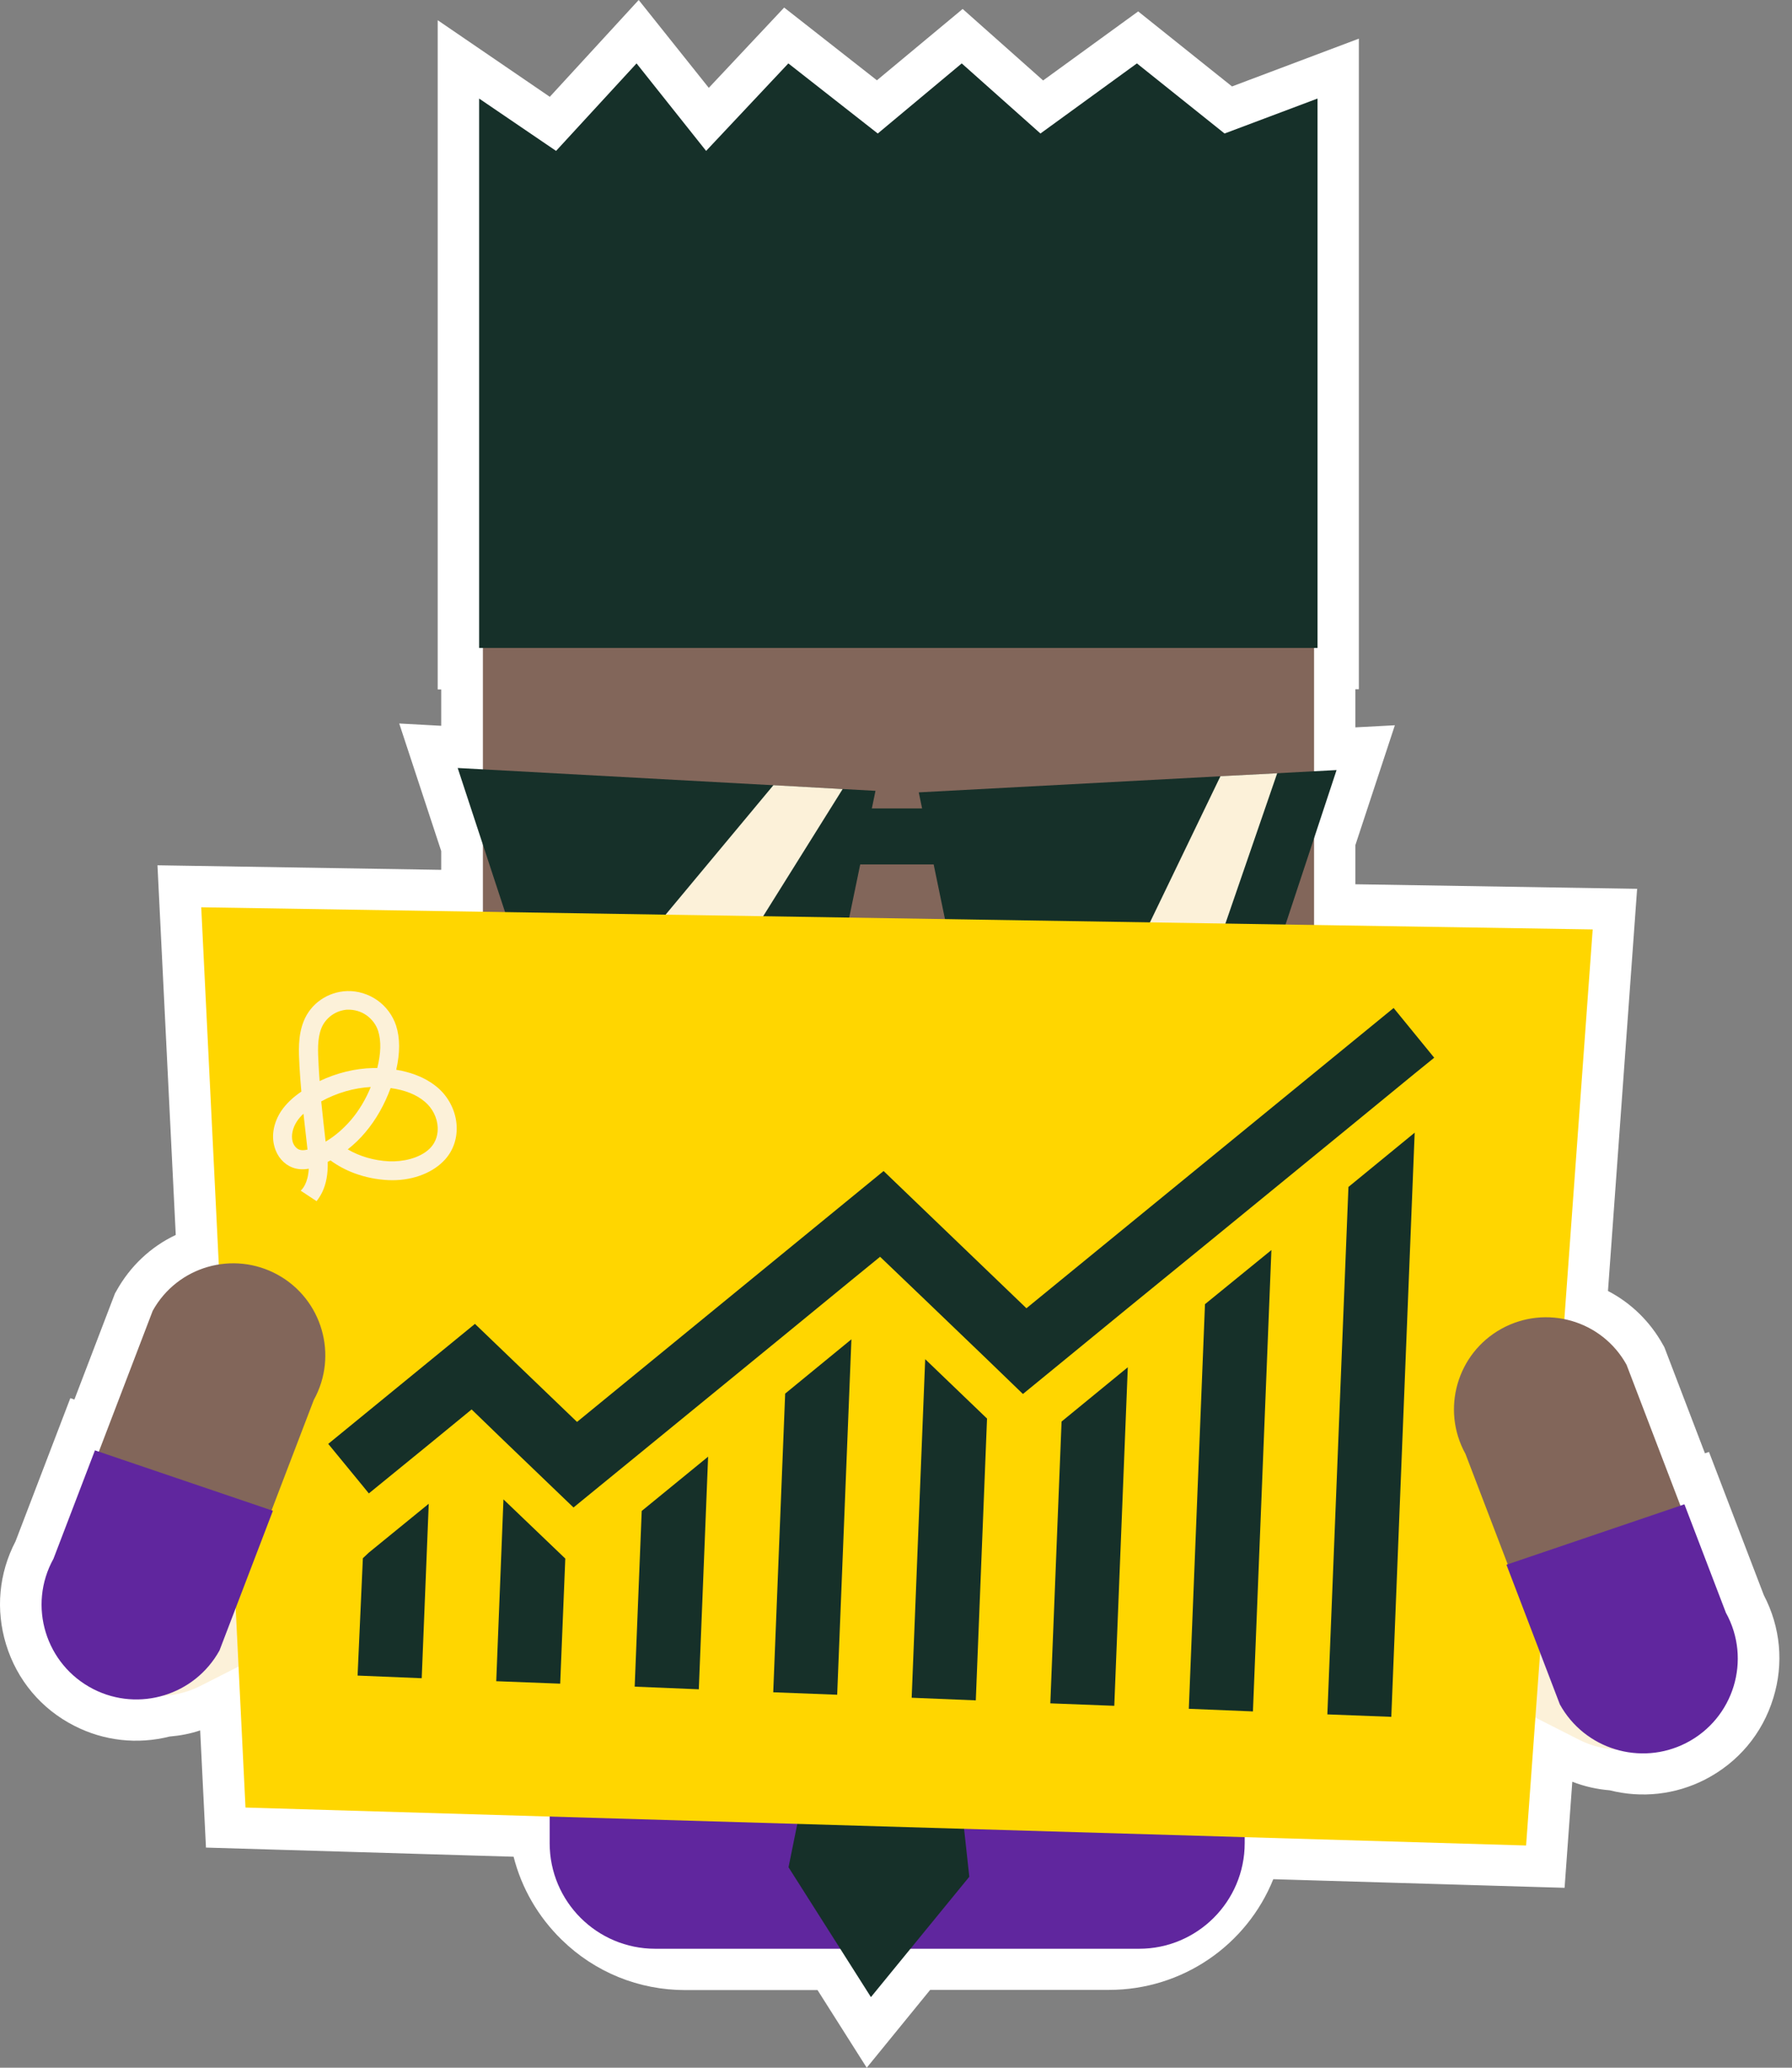<svg width="130" height="150" viewBox="0 0 130 150" fill="none" xmlns="http://www.w3.org/2000/svg">
<rect x="0" y="0" width="130" height="150" fill="#808080" stroke="none"/>
<path d="M62.877 150L59.308 144.367H49.711C46.334 144.367 43.147 143.067 40.739 140.709C39.031 139.039 37.833 136.962 37.259 134.693L14.942 134.03L14.521 125.529C13.808 125.771 13.068 125.911 12.304 125.975C9.971 126.561 7.537 126.294 5.396 125.198C2.987 123.974 1.228 121.871 0.438 119.284C-0.327 116.773 -0.085 114.135 1.126 111.815L5.102 101.427L5.396 101.529L8.34 93.831L8.442 93.653C9.436 91.856 10.94 90.441 12.75 89.587L11.424 62.771L32.008 63.102V61.739L28.962 52.485L32.008 52.651V50.013H31.753V1.466L39.885 7.023L46.334 0L51.419 6.373L56.887 0.548L63.616 5.825L69.836 0.65L75.673 5.837L82.569 0.828L89.375 6.271L98.577 2.804V50H98.322V52.766L101.19 52.613L98.322 61.318V64.147L118.765 64.479L116.65 93.653C118.319 94.519 119.709 95.871 120.639 97.553L120.741 97.731L123.685 105.43L123.978 105.328L127.955 115.715C129.166 118.035 129.421 120.673 128.643 123.184C127.853 125.771 126.094 127.861 123.685 129.098C121.544 130.194 119.097 130.461 116.777 129.875C115.847 129.799 114.929 129.595 114.062 129.251L113.502 136.949L92.37 136.324C90.445 141.104 85.781 144.354 80.453 144.354H67.478L62.877 150ZM20.677 128.205L42.803 128.868L42.88 131.71C42.982 135.445 45.977 138.376 49.724 138.376H62.622L63.502 139.765L64.636 138.376H80.453C83.767 138.376 86.609 136.006 87.195 132.756L87.654 130.206L107.932 130.806L108.722 119.895L115.911 123.541C116.382 123.783 116.879 123.91 117.402 123.936L117.759 123.949L118.103 124.05C119.059 124.331 120.066 124.229 120.958 123.783C121.901 123.298 122.589 122.47 122.908 121.463C123.214 120.444 123.112 119.373 122.589 118.455L122.487 118.277L120.435 112.911L120.142 113.013L115.299 100.331C114.763 99.465 113.897 98.866 112.903 98.662L110.315 98.139L112.329 70.405L92.332 70.087V60.388L92.752 59.113L92.332 59.138V44.035H92.587V11.509L88.304 13.115L82.403 8.399L75.291 13.548L69.709 8.578L63.731 13.548L57.499 8.667L51.037 15.537L46.002 9.215L40.777 14.899L37.756 12.835V44.01H38.011V58.986L37.412 58.947L38.011 60.757V69.182L17.733 68.863L18.982 94.265L16.331 94.685C15.261 94.851 14.343 95.475 13.782 96.38L8.939 109.062L8.646 108.96L6.594 114.326L6.492 114.504C5.982 115.435 5.867 116.505 6.173 117.512C6.479 118.532 7.18 119.347 8.123 119.832C9.003 120.278 10.022 120.38 10.978 120.099L11.322 119.997L11.679 119.985C12.202 119.959 12.699 119.832 13.17 119.59L20.066 116.097L20.677 128.205Z" fill="white"/>
<path d="M82.636 141.37H47.535C43.303 141.37 39.875 137.942 39.875 133.71V108.666C39.875 104.434 43.303 101.006 47.535 101.006H82.636C86.867 101.006 90.296 104.434 90.296 108.666V133.71C90.296 137.929 86.867 141.37 82.636 141.37Z" fill="#60269E"/>
<path d="M67.073 112.809H62.038C57.17 112.809 53.219 108.858 53.219 103.989V87.127H75.88V103.989C75.893 108.858 71.942 112.809 67.073 112.809Z" fill="#664C42"/>
<path d="M95.329 24.316H35.031V91.357H95.329V24.316Z" fill="#82665A"/>
<path d="M95.579 47.003H34.758V7.149L40.34 10.947L46.178 4.6L51.225 10.947L57.19 4.6L63.677 9.685L69.769 4.6L75.479 9.685L82.476 4.6L88.836 9.685L95.579 7.149V47.003Z" fill="#163029"/>
<path d="M33.203 55.713L63.512 57.37L59.038 78.948L40.468 77.813L33.203 55.713Z" fill="#163029"/>
<path d="M96.961 55.863L66.652 57.482L71.113 79.06L89.67 77.938L96.961 55.863Z" fill="#163029"/>
<path d="M59.461 58.645H70.345V62.71H59.588L59.461 58.645Z" fill="#163029"/>
<path d="M39.984 76.321L40.469 77.812L47.989 78.271L61.129 57.241L56.107 56.961L39.984 76.321Z" fill="#FCF1D9"/>
<path d="M77.754 78.666L85.031 78.22L92.653 56.094L88.536 56.31L77.754 78.666Z" fill="#FCF1D9"/>
<path d="M71.83 78.512L59.074 78.752L59.111 80.702L71.866 80.462L71.83 78.512Z" fill="#163029"/>
<path d="M69.295 79.238L68.082 79.832L72.65 89.161L73.864 88.567L69.295 79.238Z" fill="#FCF1D9"/>
<path d="M103.458 105.595C100.17 103.938 96.143 105.251 94.486 108.552C92.829 111.84 94.142 115.868 97.443 117.525L114.547 126.204C117.771 127.836 121.697 126.612 123.43 123.451C125.24 120.138 123.953 115.995 120.588 114.288L103.458 105.595Z" fill="#FCF1D9"/>
<path d="M59.859 106.855L69.673 107.786L67.978 114.681L61.542 114.069L59.859 106.855Z" fill="#163029"/>
<path d="M51.84 100.994L53.076 97.018L64.572 107.29L56.747 120.775L51.84 100.994Z" fill="#FCF1D9"/>
<path d="M76.984 100.994L75.76 97.018L64.723 107.29L72.077 120.775L76.984 100.994Z" fill="#FCF1D9"/>
<path d="M64.799 111.879L61.536 114.071L57.203 135.458L63.181 144.877L70.318 136.146L67.973 114.683L64.799 111.879Z" fill="#163029"/>
<path d="M25.625 101.695C28.913 100.038 32.941 101.351 34.597 104.652C36.254 107.94 34.942 111.968 31.64 113.624L14.536 122.304C11.312 123.935 7.386 122.712 5.653 119.551C3.843 116.237 5.13 112.095 8.495 110.387L25.625 101.695Z" fill="#FCF1D9"/>
<path d="M17.809 131.126L14.598 65.818L115.541 67.424L110.71 133.879L17.809 131.126Z" fill="#FFD600"/>
<path d="M20.152 92.479C23.377 94.263 24.549 98.329 22.765 101.554L15.946 119.384C14.2 122.545 10.274 123.743 7.063 122.099C3.698 120.378 2.423 116.223 4.259 112.922L11.077 95.092C12.862 91.867 16.915 90.695 20.152 92.479Z" fill="#82665A"/>
<path d="M19.797 109.597L15.923 119.73C14.126 122.98 10.073 124.216 6.772 122.534C3.305 120.762 1.992 116.48 3.879 113.077L6.887 105.213L19.797 109.597Z" fill="#60269E"/>
<path d="M108.924 96.393C105.699 98.177 104.527 102.243 106.311 105.468L113.13 123.298C114.876 126.459 118.801 127.657 122.013 126.013C125.378 124.292 126.653 120.138 124.817 116.836L117.998 99.006C116.214 95.781 112.161 94.609 108.924 96.393Z" fill="#82665A"/>
<path d="M109.285 113.511L113.16 123.644C114.957 126.894 119.01 128.13 122.311 126.448C125.778 124.676 127.09 120.394 125.204 116.991L122.196 109.127L109.285 113.511Z" fill="#60269E"/>
<path d="M26.324 113.039L25.941 121.553L30.593 121.744L31.103 109.088L26.757 112.631L26.324 113.039Z" fill="#163029"/>
<path d="M36 121.961L40.639 122.139L41.009 113.065L36.523 108.77L36 121.961Z" fill="#163029"/>
<path d="M46.043 122.356L50.695 122.547L51.37 105.672L46.553 109.61L46.043 122.356Z" fill="#163029"/>
<path d="M56.094 122.764L60.733 122.942L61.765 97.158L56.96 101.097L56.094 122.764Z" fill="#163029"/>
<path d="M66.137 123.16L70.789 123.351L71.604 102.908L67.118 98.6L66.137 123.16Z" fill="#163029"/>
<path d="M76.195 123.567L80.835 123.746L81.816 99.186L77.011 103.124L76.195 123.567Z" fill="#163029"/>
<path d="M86.242 123.962L90.894 124.153L92.233 90.684L87.415 94.609L86.242 123.962Z" fill="#163029"/>
<path d="M97.822 86.106L96.293 124.368L100.932 124.546L102.627 82.168L97.822 86.106Z" fill="#163029"/>
<path d="M101.1 73.123L74.462 94.905L64.1 84.951L41.86 103.151L34.455 96.039L23.812 104.744L26.323 107.803L26.757 108.338L31.103 104.795L34.213 102.246L36.52 104.477L41.006 108.785L41.605 109.358L46.55 105.318L51.368 101.379L56.963 96.804L61.768 92.866L63.846 91.171L67.121 94.306L71.608 98.614L74.207 101.125L77.011 98.83L81.817 94.892L87.412 90.329L92.229 86.391L97.825 81.815L102.63 77.877L104.044 76.73L101.1 73.123Z" fill="#163029"/>
<path d="M31.714 78.868C31.102 78.358 30.351 77.989 29.471 77.759C29.242 77.695 29 77.644 28.745 77.606C29.025 76.383 29.025 75.299 28.732 74.394C28.49 73.668 28.018 73.018 27.368 72.559C26.731 72.113 25.953 71.871 25.176 71.896C23.774 71.947 22.538 72.801 22.028 74.089C21.607 75.146 21.671 76.281 21.722 77.288V77.313C21.76 77.912 21.799 78.524 21.862 79.187C21.212 79.633 20.753 80.079 20.396 80.601C19.861 81.417 19.67 82.36 19.912 83.189C20.103 83.903 20.6 84.463 21.212 84.693C21.569 84.833 21.964 84.858 22.398 84.782C22.346 85.84 21.926 86.273 21.837 86.35L21.811 86.375L22.971 87.14L22.984 87.114C23.124 86.936 23.251 86.732 23.366 86.502C23.672 85.878 23.799 85.126 23.774 84.285C23.838 84.247 23.914 84.221 23.978 84.183C24.5 84.565 25.087 84.884 25.75 85.126C26.514 85.406 27.343 85.572 28.158 85.61C29.739 85.687 31.23 85.177 32.148 84.259C32.823 83.597 33.167 82.692 33.129 81.723C33.091 80.64 32.556 79.569 31.714 78.868ZM27.368 77.479C27.266 77.479 27.177 77.479 27.075 77.479C25.762 77.504 24.424 77.836 23.188 78.422C23.162 78.014 23.124 77.606 23.111 77.224V77.198C23.06 76.293 23.009 75.363 23.315 74.586C23.621 73.834 24.348 73.311 25.163 73.247C25.189 73.247 25.214 73.247 25.24 73.247C25.711 73.235 26.195 73.375 26.591 73.655C26.986 73.936 27.292 74.344 27.432 74.79C27.661 75.516 27.636 76.421 27.368 77.479ZM26.896 78.855C26.527 79.76 26.043 80.563 25.469 81.239C24.921 81.876 24.309 82.411 23.621 82.819C23.532 82.003 23.404 80.946 23.302 79.9C24.437 79.276 25.686 78.919 26.896 78.855ZM28.235 84.247C27.151 84.196 26.094 83.89 25.227 83.38C25.698 83.01 26.132 82.59 26.514 82.131C27.279 81.226 27.891 80.143 28.337 78.932C29.369 79.072 30.21 79.403 30.822 79.926C31.37 80.385 31.727 81.086 31.753 81.799C31.765 82.207 31.689 82.806 31.179 83.316C30.427 84.055 29.165 84.285 28.235 84.247ZM21.544 81.341C21.671 81.15 21.824 80.971 22.015 80.793C22.117 81.71 22.219 82.628 22.308 83.393C22.053 83.456 21.849 83.456 21.697 83.393C21.493 83.316 21.301 83.087 21.225 82.806C21.11 82.373 21.225 81.825 21.544 81.341Z" fill="#FCF1D9"/>
</svg>
